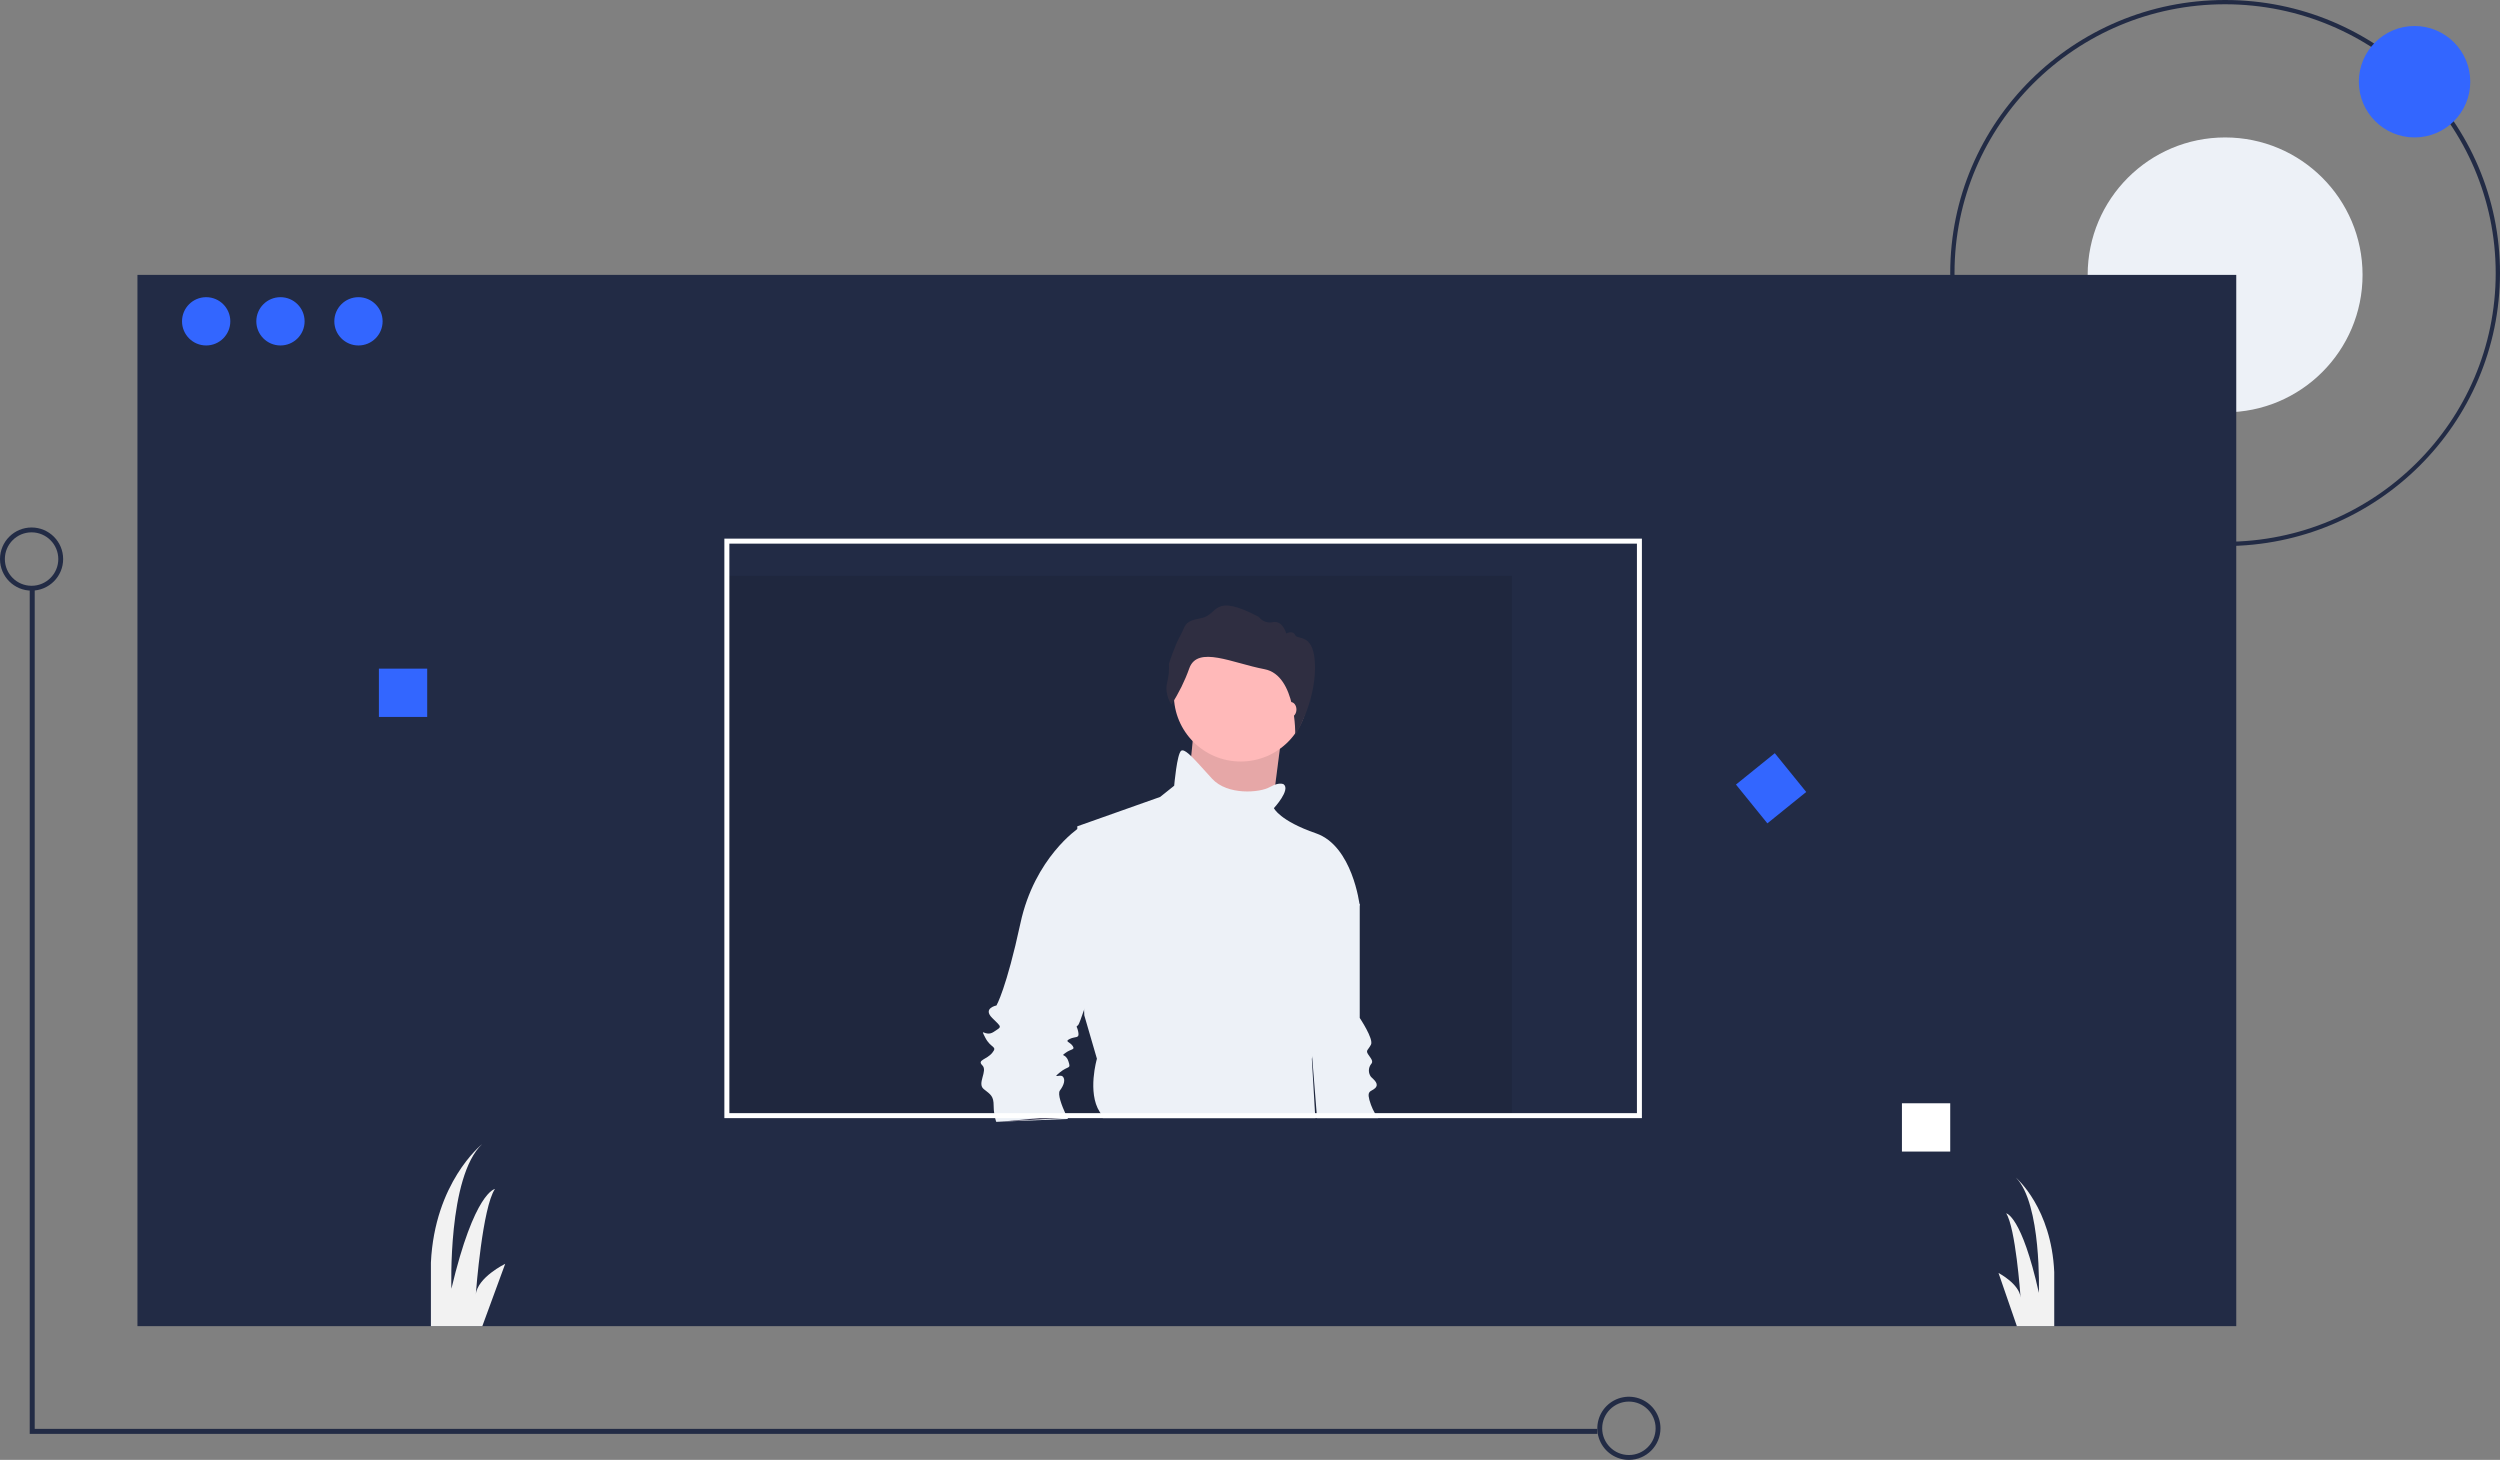 <?xml version="1.0" encoding="UTF-8"?>
<svg width="673px" height="393px" viewBox="0 0 673 393" version="1.1" xmlns="http://www.w3.org/2000/svg" xmlns:xlink="http://www.w3.org/1999/xlink">
    <rect x="0" y="0" width="673" height="393" fill="#808080" stroke="none"/>
    <title>AC8B23FB-24D3-4BCC-824F-4ECB74C55C17</title>
    <g id="Design" stroke="none" stroke-width="1" fill="none" fill-rule="evenodd">
        <g id="Dark/Start/" transform="translate(-755, -1968)" fill-rule="nonzero">
            <g id="3" transform="translate(12, 1961)">
                <g id="undraw_portfolio_website_lidw" transform="translate(743, 7)">
                    <path d="M599,147 C558.131,147 525,114.093 525,73.5 C525,32.907 558.131,0 599,0 C639.869,0 673,32.907 673,73.5 C672.954,114.074 639.85,146.954 599,147 L599,147 Z M599,1.148 C558.77,1.148 526.156,33.541 526.156,73.5 C526.156,113.459 558.77,145.852 599,145.852 C639.23,145.852 671.844,113.459 671.844,73.5 C671.798,33.56 639.212,1.194 599,1.148 Z" id="Shape" fill="#222B45"></path>
                    <circle id="Oval" fill="#EDF1F7" cx="599" cy="74" r="37"></circle>
                    <rect id="Rectangle" fill="#222B45" x="37" y="74" width="565" height="283"></rect>
                    <rect id="Rectangle" fill="#000000" opacity="0.1" x="196" y="155" width="211" height="145"></rect>
                    <circle id="Oval" fill="#3366FF" cx="650" cy="22" r="15"></circle>
                    <circle id="Oval" fill="#3366FF" cx="55.5" cy="86.5" r="6.5"></circle>
                    <circle id="Oval" fill="#3366FF" cx="75.5" cy="86.5" r="6.5"></circle>
                    <circle id="Oval" fill="#3366FF" cx="96.5" cy="86.5" r="6.5"></circle>
                    <rect id="Rectangle" fill="#3366FF" x="102" y="180" width="13" height="13"></rect>
                    <rect id="Rectangle" fill="#FFFFFF" x="512" y="297" width="13" height="13"></rect>
                    <polygon id="Rectangle" fill="#3366FF" transform="translate(476.776, 212.202) rotate(-38.977) translate(-476.776, -212.202) " points="470.051 205.479 483.492 205.489 483.502 218.926 470.06 218.916"></polygon>
                    <polygon id="Path" fill="#222B45" points="430 386 8 386 8 158 9.344 158 9.344 384.651 430 384.651"></polygon>
                    <path d="M438.5,393 C435.062,393 431.963,390.929 430.647,387.753 C429.332,384.577 430.059,380.921 432.49,378.49 C434.921,376.059 438.577,375.332 441.753,376.647 C444.929,377.963 447,381.062 447,384.5 C446.995,389.192 443.192,392.995 438.5,393 Z M438.5,377.308 C434.528,377.308 431.308,380.528 431.308,384.5 C431.308,388.472 434.528,391.692 438.5,391.692 C442.472,391.692 445.692,388.472 445.692,384.5 C445.688,380.53 442.47,377.312 438.5,377.308 L438.5,377.308 Z" id="Shape" fill="#222B45"></path>
                    <path d="M8.5,159 C3.806,159 0,155.194 0,150.5 C0,145.806 3.806,142 8.5,142 C13.194,142 17,145.806 17,150.5 C16.995,155.192 13.192,158.995 8.5,159 L8.5,159 Z M8.5,143.308 C4.528,143.308 1.308,146.528 1.308,150.5 C1.308,154.472 4.528,157.692 8.5,157.692 C12.472,157.692 15.692,154.472 15.692,150.5 C15.688,146.53 12.47,143.312 8.5,143.308 Z" id="Shape" fill="#222B45"></path>
                    <path d="M136,340.217 L129.841,357 L116,357 L116,339.881 C117.021,318.406 129.4,308.309 129.786,308 C120.483,316.734 121.517,346.93 121.517,346.93 C127.724,320.748 133.241,320.077 133.241,320.077 C129.903,324.958 128.179,347.158 128.076,348.541 C128.49,343.876 136,340.217 136,340.217 Z" id="Path" fill="#F2F2F2"></path>
                    <path d="M553,342.423 L553,357 L542.937,357 L538,342.686 C538,342.686 543.628,345.601 543.941,349.32 C543.863,348.173 542.572,330.518 540.067,326.631 C540.067,326.631 544.209,327.164 548.865,348.038 C548.865,348.038 549.635,323.965 542.663,317 C542.957,317.25 552.237,325.294 553,342.423 Z" id="Path" fill="#F2F2F2"></path>
                    <path d="M371,301 L354.553,301 L354.443,299.657 L353.245,284.683 L353.245,284.677 L352,269.11 L359.59,237 L366.039,243.423 L366.039,274.022 C366.039,274.022 369.831,279.69 369.072,281.2 C368.314,282.711 367.555,282.711 368.314,283.841 C369.072,284.977 369.831,285.732 369.072,286.488 C368.314,287.496 368.314,288.881 369.072,289.889 C369.831,290.645 371.347,291.775 370.207,292.911 C369.072,294.041 367.555,293.285 369.072,297.443 C369.35,298.211 369.699,298.952 370.114,299.657 C370.385,300.12 370.68,300.569 371,301 L371,301 Z" id="Path" fill="#EDF1F7"></path>
                    <polygon id="Path" fill="#FFB9B9" points="321.228 198 319 220.609 341.657 224 343.328 211 345 198"></polygon>
                    <polygon id="Path" fill="#000000" opacity="0.1" points="321.228 198 319 220.609 341.657 224 343.328 211 345 198"></polygon>
                    <circle id="Oval" fill="#FFB9B9" cx="334" cy="187" r="18"></circle>
                    <path d="M287.498,301.221 C287.434,301.089 287.365,300.952 287.295,300.803 C287.162,300.522 287.017,300.219 286.861,299.886 C285.852,297.664 284.618,294.502 285.331,293.557 C286.472,292.056 286.849,290.556 286.09,289.805 C285.331,289.055 283.054,290.556 285.331,288.677 C287.608,286.804 288.367,287.926 287.608,285.675 C286.849,283.424 285.331,284.553 286.849,283.424 C288.367,282.302 289.509,282.674 288.75,281.551 C287.991,280.423 286.472,280.423 287.991,279.672 C289.509,278.922 290.65,279.672 290.268,277.794 C289.885,275.921 289.509,276.671 290.268,275.921 C290.465,275.726 291.154,273.836 292.076,271.138 C294.654,263.514 299,249.452 299,248.896 C299,248.146 292.927,224.506 292.927,224.506 L290.268,223 C290.268,223 278.499,230.882 274.704,248.524 C270.903,266.16 268.249,270.668 268.249,270.668 C268.249,270.668 264.454,271.418 267.107,274.042 C269.767,276.671 269.767,276.293 267.49,277.794 C265.213,279.294 263.695,276.293 265.213,279.294 C266.731,282.302 268.626,281.551 267.107,283.424 C265.589,285.303 262.935,285.303 264.454,286.804 C265.972,288.304 262.935,291.684 264.83,293.185 C266.731,294.685 267.49,295.058 267.49,297.687 C267.491,298.424 267.551,299.159 267.67,299.886 C267.735,300.336 267.828,300.782 267.948,301.221 C268.035,301.57 268.122,301.834 268.179,302 L287.498,301.221 Z" id="Path" fill="#EDF1F7"></path>
                    <polygon id="Path" fill="#3F3D56" points="288.368 300.812 289.919 300.812 290 300 288.164 300.175 281.49 300.812 269 302"></polygon>
                    <path d="M295.292,285.014 L291.893,273.332 L291.8,270.789 L290,222.447 L312.309,214.538 L316.089,211.518 C316.089,211.518 316.845,202.849 317.982,202.096 C318.392,201.825 319.05,202.142 319.921,202.878 C321.45,204.172 323.643,206.755 326.298,209.637 C330.458,214.158 339.155,213.405 341.798,211.897 C342.138,211.7 342.491,211.525 342.854,211.374 C344.752,210.592 345.578,211.144 345.578,211.144 C347.47,212.651 342.935,217.552 342.935,217.552 C342.935,217.552 344.446,220.94 354.274,224.334 C364.107,227.728 366,243.558 366,243.558 C366,243.558 354.274,275.213 354.655,277.473 C354.978,279.412 353.639,283.565 353.247,284.715 L353.247,284.721 C353.183,284.905 353.143,285.014 353.143,285.014 L354.003,299.66 L354.084,301 L296.89,301 C296.72,300.534 296.506,300.085 296.25,299.66 C296.186,299.556 296.117,299.447 296.048,299.338 C292.649,294.057 295.292,285.014 295.292,285.014 Z" id="Path" fill="#EDF1F7"></path>
                    <path d="M315.331,189.678 C315.331,189.678 313.439,186.894 314.167,183.896 C314.602,182.194 314.773,180.437 314.676,178.685 C314.676,178.685 316.205,173.831 317.734,171.118 C319.263,168.406 318.535,167.264 323.339,166.407 C328.144,165.55 326.178,159.412 338.845,166.05 C339.719,167.247 341.242,167.81 342.704,167.478 C345.324,166.978 346.271,170.547 346.271,170.547 C346.271,170.547 348.018,169.548 348.673,170.976 C349.328,172.403 354,170.119 354,179.755 C354,189.392 348.684,198 348.684,198 C348.684,198 349.074,181.79 340.411,180.148 C331.747,178.506 322.429,173.724 320.173,179.863 C318.954,183.308 317.33,186.602 315.331,189.678 Z" id="Path" fill="#2F2E41"></path>
                    <ellipse id="Oval" fill="#FFB9B9" cx="347.5" cy="191" rx="1.5" ry="2"></ellipse>
                    <path d="M195,145 L195,301 L442,301 L442,145 L195,145 Z M440.661,299.659 L196.345,299.659 L196.345,146.347 L440.661,146.347 L440.661,299.659 Z" id="Shape" fill="#FFFFFF"></path>
                </g>
            </g>
        </g>
    </g>
</svg>